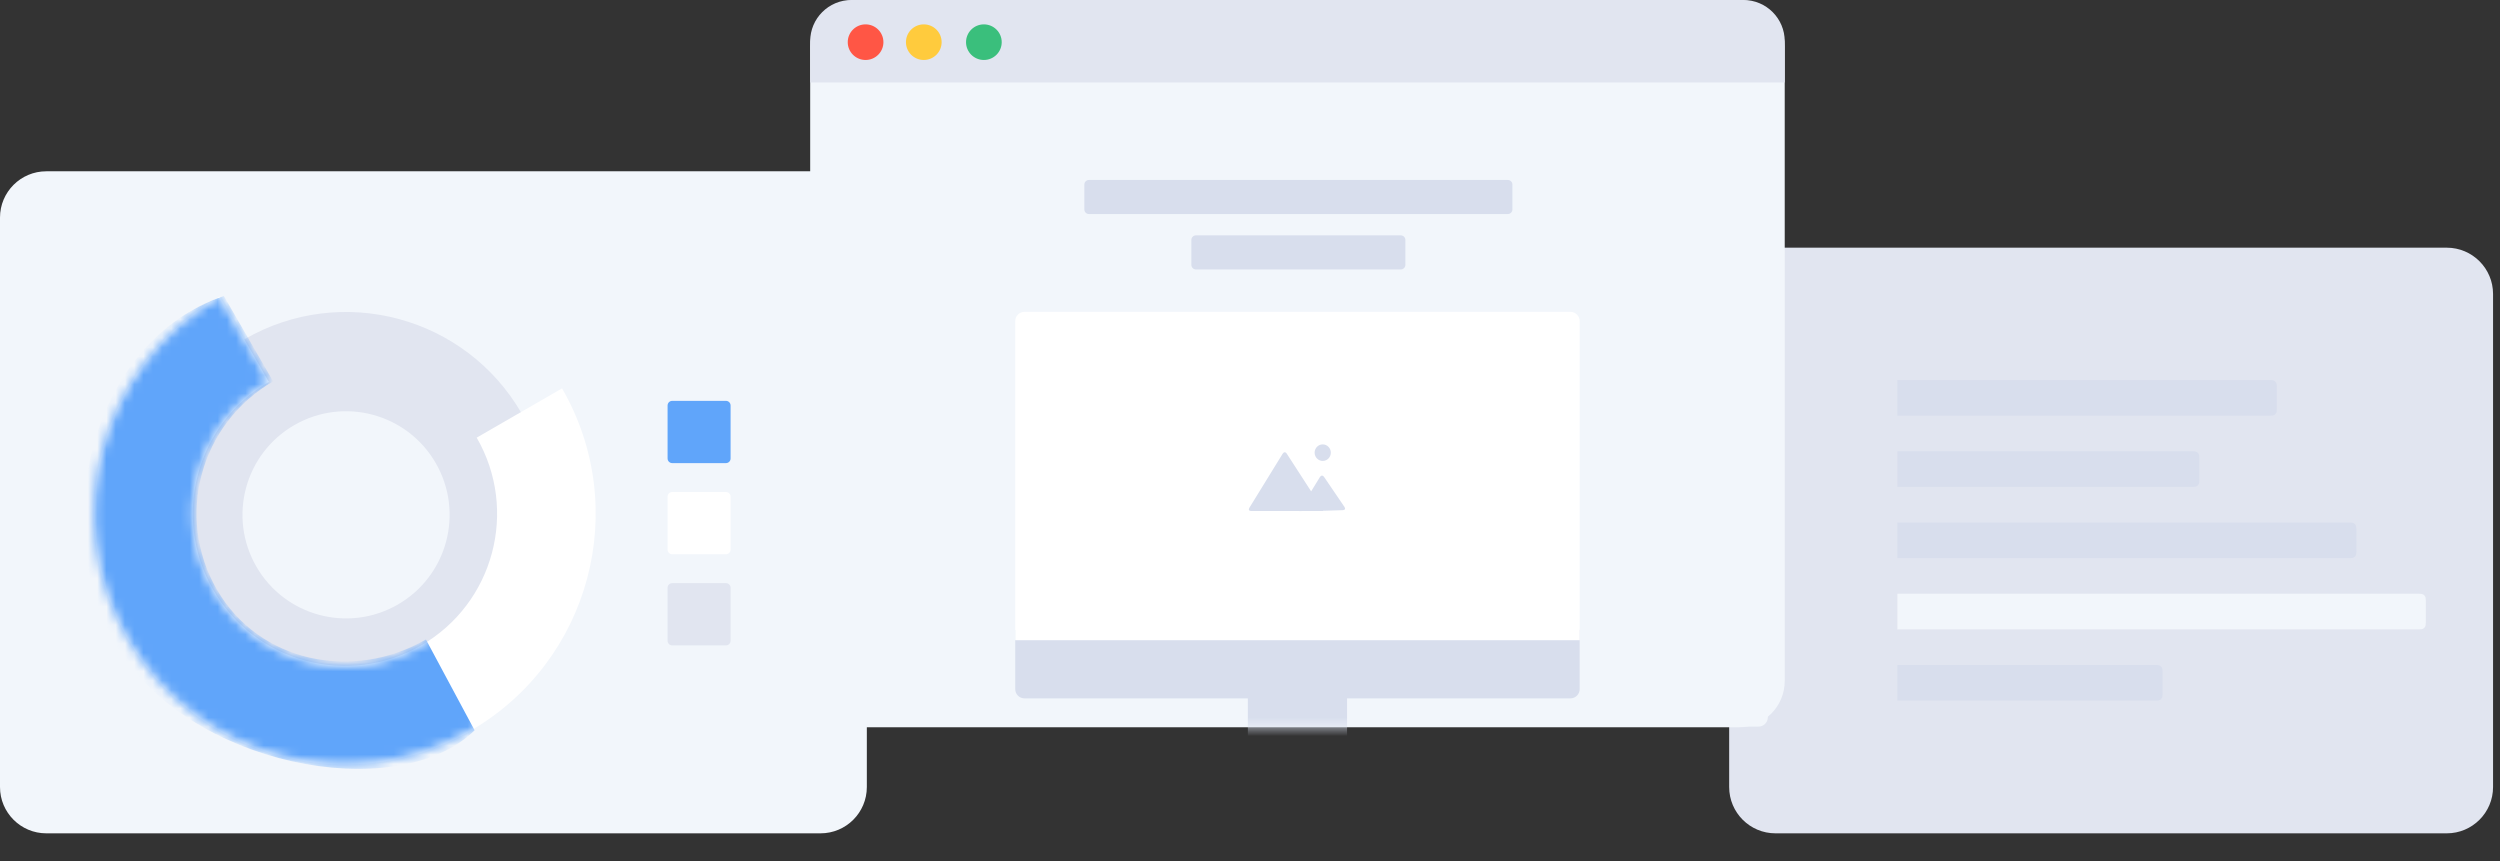 <svg width="270" height="93" viewBox="0 0 270 93" fill="none" xmlns="http://www.w3.org/2000/svg">
<rect x="0" y="0" width="270" height="93" fill="#333333" stroke="none"/>
<path d="M264.25 26.75H191.75C188.989 26.75 186.75 28.989 186.75 31.75V85C186.75 87.761 188.989 90 191.75 90H264.25C267.011 90 269.25 87.761 269.25 85V31.75C269.25 28.989 267.011 26.75 264.25 26.75Z" fill="#E1E5F0"/>
<path d="M233.561 72.537V74.951C233.561 75.2 233.535 75.29 233.487 75.381C233.438 75.472 233.367 75.544 233.276 75.593C233.185 75.641 233.094 75.667 232.845 75.667H204.915V71.82H232.845C233.094 71.82 233.185 71.846 233.276 71.895C233.367 71.944 233.438 72.015 233.487 72.106C233.535 72.197 233.561 72.287 233.561 72.537Z" fill="#D8DEED"/>
<path d="M261.987 64.842V67.257C261.987 67.506 261.961 67.596 261.912 67.687C261.864 67.778 261.792 67.85 261.701 67.898C261.61 67.947 261.52 67.973 261.271 67.973L204.916 67.973V64.126L261.271 64.126C261.52 64.126 261.61 64.152 261.701 64.201C261.792 64.249 261.864 64.321 261.912 64.412C261.961 64.503 261.987 64.593 261.987 64.842Z" fill="#F2F6FB"/>
<path d="M254.495 57.149V59.563C254.495 59.812 254.469 59.903 254.42 59.994C254.372 60.085 254.3 60.156 254.209 60.205C254.118 60.254 254.028 60.279 253.779 60.279L204.915 60.279V56.433L253.779 56.433C254.028 56.433 254.118 56.459 254.209 56.507C254.3 56.556 254.372 56.627 254.42 56.718C254.469 56.809 254.495 56.9 254.495 57.149Z" fill="#D8DEED"/>
<path d="M237.528 49.455V51.869C237.528 52.118 237.502 52.208 237.453 52.299C237.404 52.39 237.333 52.462 237.242 52.511C237.151 52.559 237.061 52.585 236.812 52.585L204.916 52.585V48.738L236.812 48.738C237.061 48.738 237.151 48.764 237.242 48.813C237.333 48.862 237.404 48.933 237.453 49.024C237.502 49.115 237.528 49.205 237.528 49.455Z" fill="#D8DEED"/>
<path d="M245.901 41.761V44.176C245.901 44.425 245.875 44.515 245.826 44.606C245.778 44.697 245.706 44.769 245.615 44.817C245.524 44.866 245.434 44.892 245.185 44.892L204.915 44.892V41.045L245.185 41.045C245.434 41.045 245.524 41.071 245.615 41.12C245.706 41.168 245.778 41.24 245.826 41.331C245.875 41.422 245.901 41.512 245.901 41.761Z" fill="#D8DEED"/>
<path d="M88.618 18.5H5C2.239 18.5 0 20.739 0 23.5V85C0 87.761 2.239 90 5 90H88.618C91.379 90 93.618 87.761 93.618 85V23.5C93.618 20.739 91.379 18.5 88.618 18.5Z" fill="#F2F6FB"/>
<path d="M48.327 74.573C58.802 68.525 62.389 55.129 56.34 44.652C50.291 34.174 36.896 30.583 26.421 36.631C15.946 42.678 12.358 56.075 18.408 66.552C24.457 77.03 37.852 80.621 48.327 74.573ZM42.967 65.29C37.618 68.379 30.777 66.545 27.688 61.194C24.599 55.843 26.431 49.002 31.78 45.914C37.13 42.825 43.97 44.659 47.059 50.01C50.149 55.361 48.316 62.202 42.967 65.29Z" fill="#E1E5F0"/>
<path d="M23.713 32.028C10.763 39.505 6.328 56.066 13.806 69.019C21.285 81.972 37.845 86.411 50.794 78.935C63.744 71.458 68.179 54.897 60.701 41.944L51.483 47.266C56.021 55.127 53.33 65.177 45.471 69.714C37.612 74.252 27.562 71.557 23.024 63.697C18.486 55.836 21.177 45.786 29.036 41.248L23.713 32.028Z" fill="white"/>
<mask id="mask0_767_7730" style="mask-type:luminance" maskUnits="userSpaceOnUse" x="10" y="32" width="55" height="51">
<path d="M23.713 32.028C10.763 39.505 6.328 56.066 13.806 69.019C21.285 81.972 37.845 86.411 50.794 78.935C63.744 71.458 68.179 54.897 60.701 41.944L51.483 47.266C56.021 55.127 53.33 65.177 45.471 69.714C37.612 74.252 27.562 71.557 23.024 63.697C18.486 55.836 21.177 45.786 29.036 41.248L23.713 32.028Z" fill="white"/>
</mask>
<g mask="url(#mask0_767_7730)">
<path d="M24.177 31.968C9.826 36.849 5.09 56.711 12.569 69.664C20.047 82.617 42.816 87.136 51.259 78.875L45.999 69.064C38.105 73.621 27.964 71.534 23.425 63.673C18.887 55.813 21.607 45.746 29.501 41.188L24.177 31.968Z" fill="#60A5FA"/>
</g>
<path d="M78.404 43.293H72.599C72.323 43.293 72.099 43.517 72.099 43.793V49.516C72.099 49.792 72.323 50.016 72.599 50.016H78.404C78.68 50.016 78.904 49.792 78.904 49.516V43.793C78.904 43.517 78.68 43.293 78.404 43.293Z" fill="#60A5FA"/>
<path d="M78.404 53.137H72.599C72.323 53.137 72.099 53.361 72.099 53.637V59.36C72.099 59.636 72.323 59.86 72.599 59.86H78.404C78.68 59.86 78.904 59.636 78.904 59.36V53.637C78.904 53.361 78.68 53.137 78.404 53.137Z" fill="white"/>
<path d="M78.404 62.981H72.599C72.323 62.981 72.099 63.205 72.099 63.481V69.204C72.099 69.481 72.323 69.704 72.599 69.704H78.404C78.68 69.704 78.904 69.481 78.904 69.204V63.481C78.904 63.205 78.68 62.981 78.404 62.981Z" fill="#E1E5F0"/>
<path d="M187.75 0H92.5C89.739 0 87.5 2.239 87.5 5V73.548C87.5 76.309 89.739 78.548 92.5 78.548H187.75C190.511 78.548 192.75 76.309 192.75 73.548V5C192.75 2.239 190.511 0 187.75 0Z" fill="#F2F6FB"/>
<path d="M89.325 13.361H190.925V77.471C190.925 78.023 190.477 78.471 189.923 78.471H90.327C89.773 78.471 89.325 78.025 89.325 77.471V13.361Z" fill="#F2F6FB"/>
<mask id="mask1_767_7730" style="mask-type:luminance" maskUnits="userSpaceOnUse" x="89" y="13" width="102" height="66">
<path d="M89.325 13.36H190.925V77.47C190.925 78.022 190.477 78.47 189.923 78.47H90.327C89.773 78.47 89.325 78.024 89.325 77.47V13.36Z" fill="white"/>
</mask>
<g mask="url(#mask1_767_7730)">
<path d="M145.482 75.424V80.965H150.654V83.92H129.596V80.965H134.768V75.424H110.646C110.093 75.424 109.645 74.978 109.645 74.423V68.035H170.605V74.423C170.605 74.976 170.158 75.424 169.604 75.424H145.482Z" fill="#D8DEED"/>
<path fill-rule="evenodd" clip-rule="evenodd" d="M109.645 34.679C109.645 34.127 110.092 33.68 110.646 33.68H169.604C170.157 33.68 170.605 34.128 170.605 34.679V69.144H109.645V34.679Z" fill="white"/>
<path d="M140.692 55.19L140.295 55.195L140.299 55.19H135.119C134.897 55.19 134.812 55.038 134.929 54.847L138.533 48.992C138.65 48.803 138.841 48.798 138.963 48.984L141.603 53.067L142.559 51.51C142.674 51.323 142.869 51.319 142.993 51.501L145.207 54.755C145.332 54.938 145.253 55.092 145.032 55.098L143.175 55.157L142.888 55.16L142.906 55.19C142.906 55.19 142.727 55.19 142.505 55.19H140.692ZM142.854 49.781C142.371 49.781 141.979 49.381 141.979 48.887C141.979 48.394 142.371 47.994 142.854 47.994C143.338 47.994 143.73 48.394 143.73 48.887C143.73 49.381 143.338 49.781 142.854 49.781Z" fill="#D8DEED"/>
</g>
<path d="M151.282 25.419H129.166C128.89 25.419 128.666 25.643 128.666 25.919V28.602C128.666 28.878 128.89 29.102 129.166 29.102H151.282C151.558 29.102 151.782 28.878 151.782 28.602V25.919C151.782 25.643 151.558 25.419 151.282 25.419Z" fill="#D8DEED"/>
<path d="M162.84 19.435H117.608C117.332 19.435 117.108 19.658 117.108 19.935V22.617C117.108 22.893 117.332 23.117 117.608 23.117H162.84C163.117 23.117 163.34 22.893 163.34 22.617V19.935C163.34 19.658 163.117 19.435 162.84 19.435Z" fill="#D8DEED"/>
<path d="M87.5 4.454C87.5 1.994 89.494 0 91.955 0H188.295C190.755 0 192.75 1.993 192.75 4.454V8.907H87.5V4.454Z" fill="#E1E5F0"/>
<path d="M93.482 6.478C94.546 6.478 95.409 5.617 95.409 4.555C95.409 3.493 94.546 2.632 93.482 2.632C92.418 2.632 91.556 3.493 91.556 4.555C91.556 5.617 92.418 6.478 93.482 6.478Z" fill="#FF5645"/>
<path d="M99.769 6.478C100.833 6.478 101.696 5.617 101.696 4.555C101.696 3.493 100.833 2.632 99.769 2.632C98.705 2.632 97.843 3.493 97.843 4.555C97.843 5.617 98.705 6.478 99.769 6.478Z" fill="#FFCB3D"/>
<path d="M106.258 6.478C107.322 6.478 108.185 5.617 108.185 4.555C108.185 3.493 107.322 2.632 106.258 2.632C105.194 2.632 104.332 3.493 104.332 4.555C104.332 5.617 105.194 6.478 106.258 6.478Z" fill="#3ABF7C"/>
</svg>
